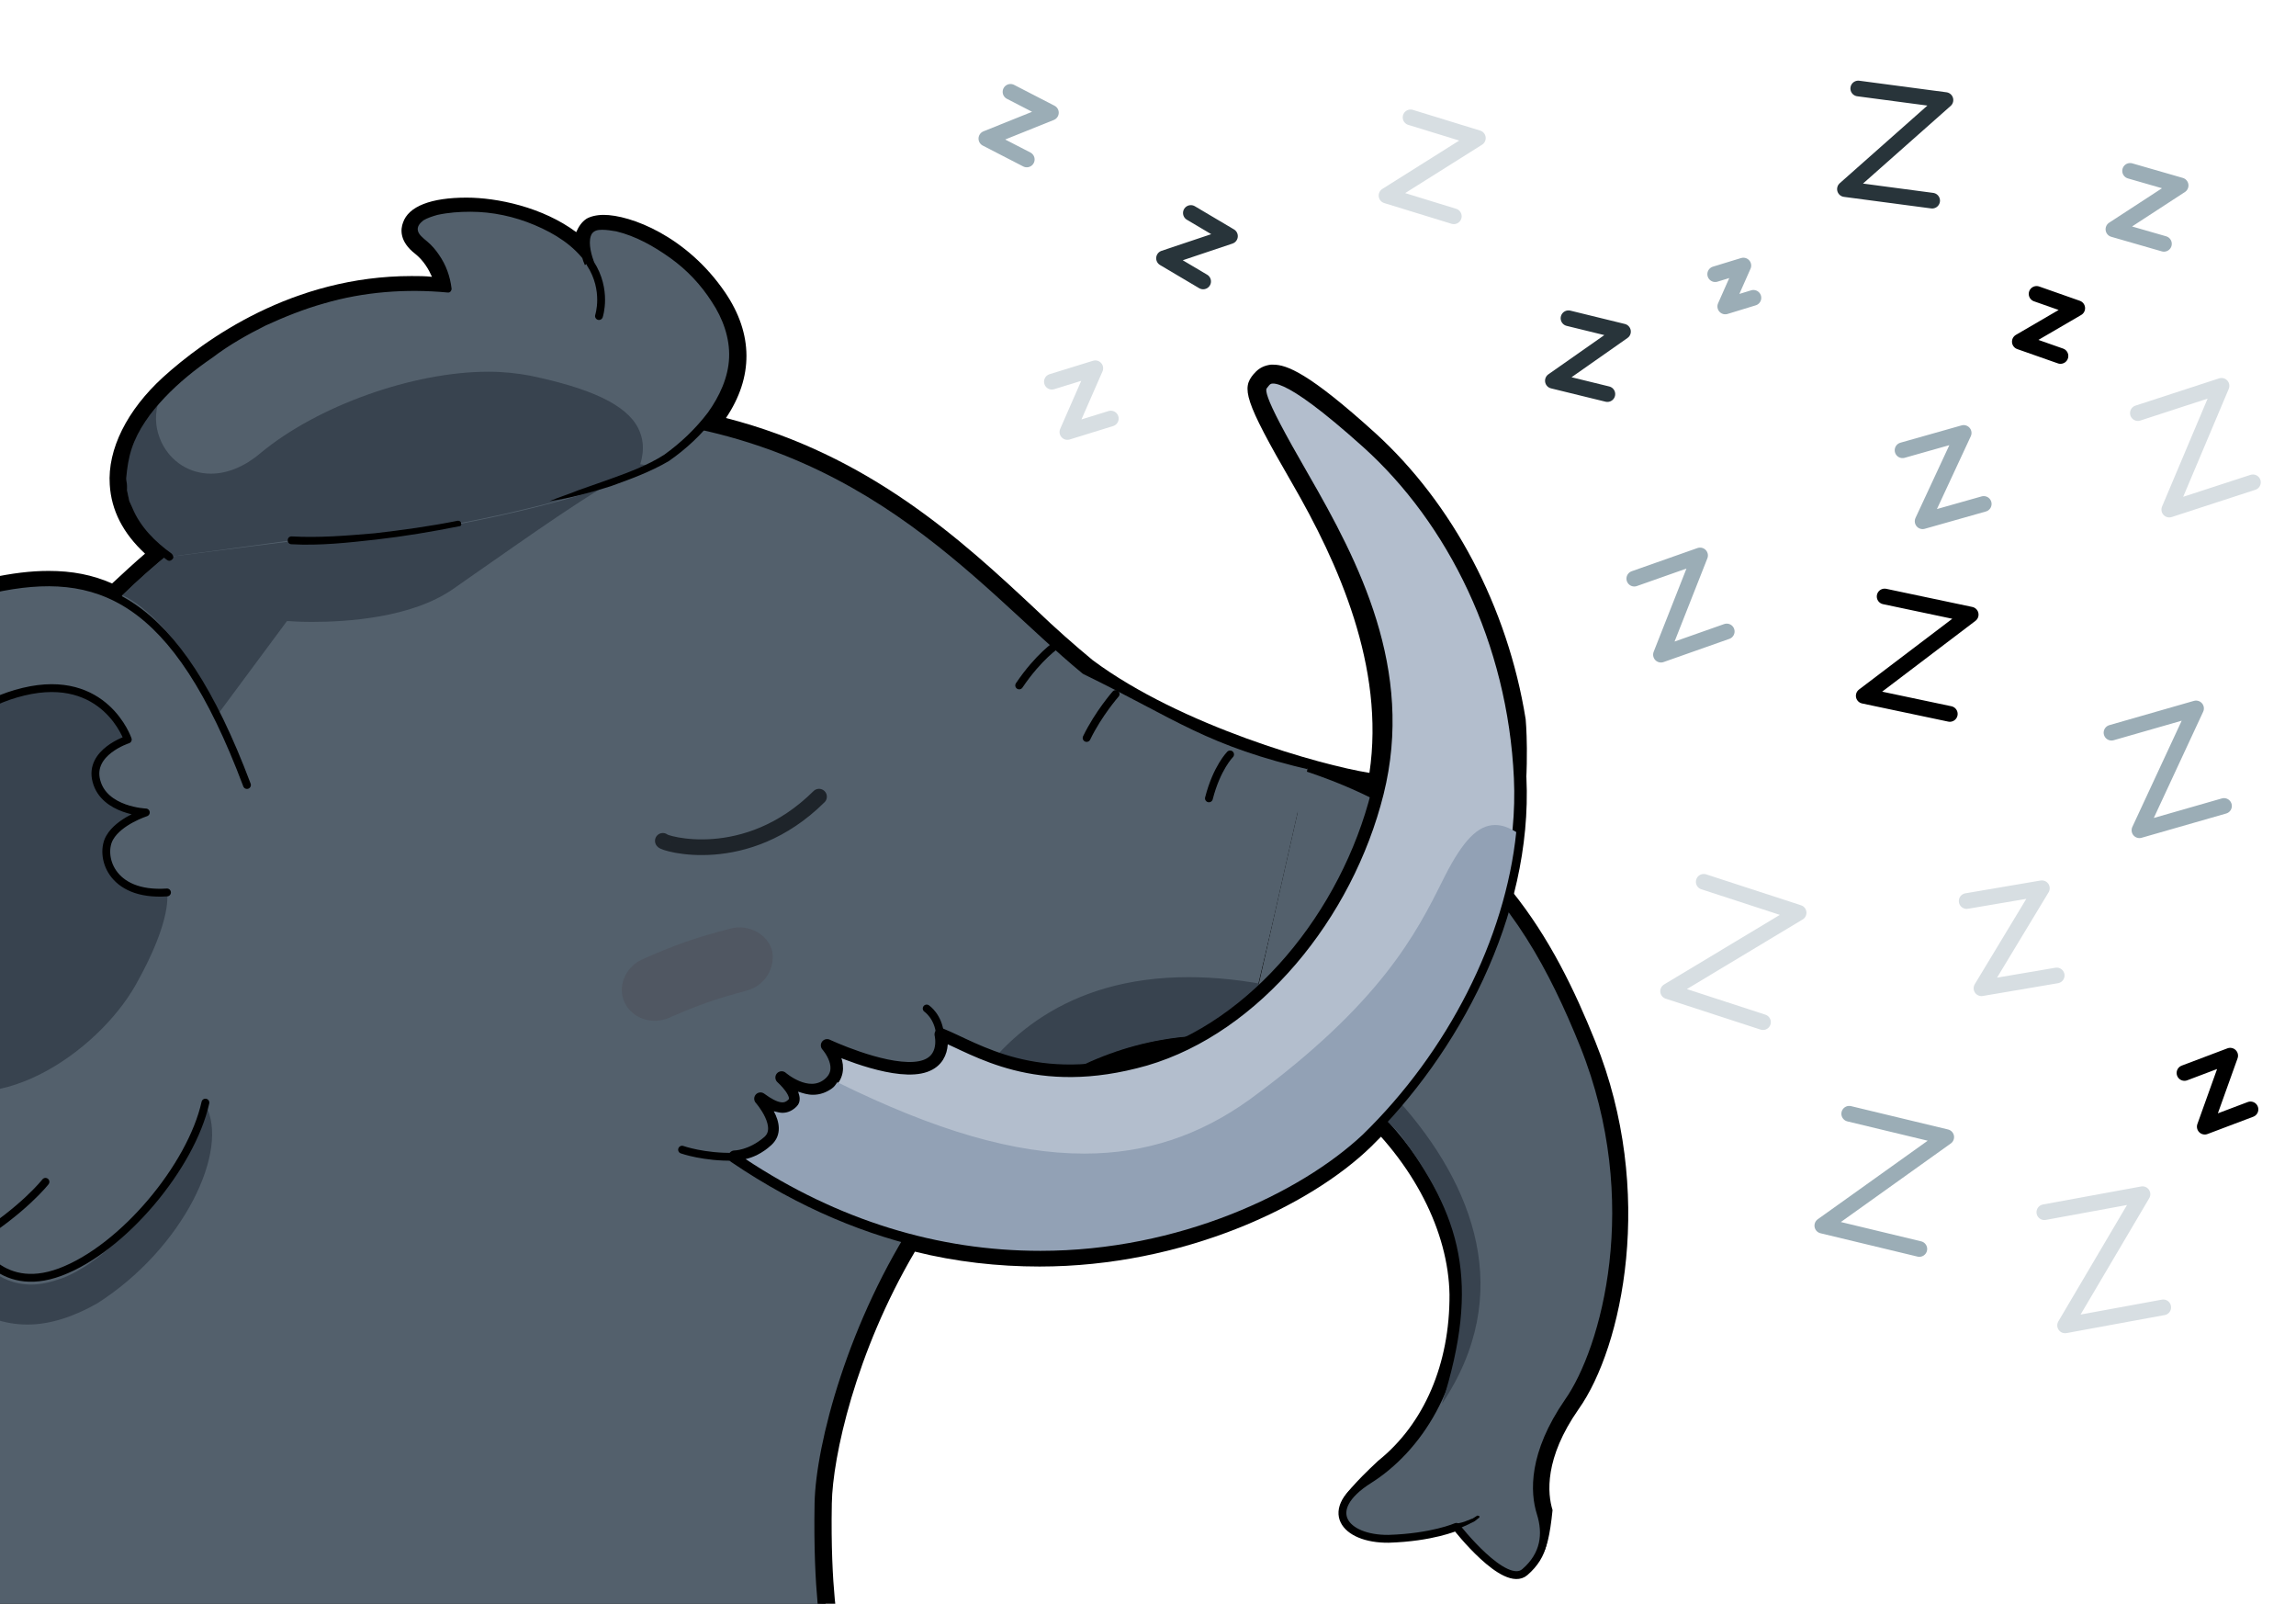 <?xml version="1.0" encoding="UTF-8" standalone="no"?>
<svg
   xmlns:dc="http://purl.org/dc/elements/1.1/"
   xmlns:cc="http://creativecommons.org/ns#"
   xmlns:rdf="http://www.w3.org/1999/02/22-rdf-syntax-ns#"
   xmlns:svg="http://www.w3.org/2000/svg"
   xmlns="http://www.w3.org/2000/svg"
   xmlns:xlink="http://www.w3.org/1999/xlink"
   xmlns:sodipodi="http://sodipodi.sourceforge.net/DTD/sodipodi-0.dtd"
   xmlns:inkscape="http://www.inkscape.org/namespaces/inkscape"
   viewBox="0 0 292.859 204.5"
   width="292.859"
   height="204.5"
   id="svg4627"
   version="1.1"
   inkscape:version="0.91 r13725"
   sodipodi:docname="elephant_ui_sleep.svg">
  <defs
     id="defs4709">
    <clipPath
       clipPathUnits="userSpaceOnUse"
       id="clipPath5178">
      <rect
         style="opacity:1;fill:#575062;fill-opacity:1;stroke:none;stroke-width:2;stroke-linecap:round;stroke-linejoin:round;stroke-miterlimit:4;stroke-dasharray:none;stroke-opacity:1"
         id="rect5180"
         width="76.962"
         height="149.527"
         x="575.112"
         y="845.413" />
    </clipPath>
    <clipPath
       id="b-7">
      <use
         xlink:href="#a"
         width="100%"
         height="100%"
         overflow="visible"
         id="use4635-5" />
    </clipPath>
    <clipPath
       id="clipPath5202">
      <use
         xlink:href="#a"
         width="100%"
         height="100%"
         overflow="visible"
         id="use5204" />
    </clipPath>
  </defs>
  <sodipodi:namedview
     pagecolor="#ffffff"
     bordercolor="#666666"
     borderopacity="1"
     objecttolerance="10"
     gridtolerance="10"
     guidetolerance="10"
     inkscape:pageopacity="0"
     inkscape:pageshadow="2"
     inkscape:window-width="2288"
     inkscape:window-height="1246"
     id="namedview4707"
     showgrid="false"
     showguides="false"
     inkscape:zoom="2.8284271"
     inkscape:cx="151.12333"
     inkscape:cy="117.89605"
     inkscape:window-x="1206"
     inkscape:window-y="723"
     inkscape:window-maximized="0"
     inkscape:current-layer="svg4627" />
  <g
     transform="translate(-395.9 -820.4)"
     id="g4629">
    <defs
       id="defs4631">
      <path
         id="a"
         d="M395.9 745.1H690.5v279.8H395.9z" />
    </defs>
    <clipPath
       id="b">
      <use
         xlink:href="#a"
         width="100%"
         height="100%"
         overflow="visible"
         id="use4635" />
    </clipPath>
    <path
       class="st53"
       d="m 339.3,1028.6 c 1.5,-3.2 14.4,-31.3 27.4,-58.8 -6,-9.3 -2,-17 1.5,-23.7 1.9,-3.7 3.8,-7.1 3.6,-10.4 -0.8,-22 8.1,-38.3 22.8,-41.6 2.8,-0.6 5.2,-0.9 7.5,-0.9 3,0 5.6,0.5 8.1,1.6 1.4,-1.3 2.8,-2.6 4.2,-3.8 -2.8,-2.6 -4.3,-5.5 -4.5,-8.8 -0.3,-4.5 2.2,-9.5 6.8,-13.7 5.3,-4.8 16.5,-12.9 31.7,-12.9 0.9,0 1.7,0 2.6,0.1 -0.4,-0.9 -1,-2 -2.1,-2.9 -2.1,-1.6 -1.9,-3.2 -1.6,-4 0.7,-2.1 3.6,-3.2 8.1,-3.2 3.9,0 9.7,1.2 14,4.4 0.3,-0.7 0.7,-1.3 1.3,-1.7 0.5,-0.3 1.3,-0.5 2.2,-0.5 3.4,0 10.6,2.7 15.5,9.9 3.6,5.3 3.6,10.8 0.1,16 18.3,4.7 30.1,15.6 39.5,24.4 2.5,2.4 5,4.6 7.3,6.5 11.232,8.346 29.113,13.381 35.275,14.35 2,-13.5 -3.975,-26.75 -9.875,-36.95 -6.2,-10.7 -6.4,-12.1 -4.9,-13.9 l 0.1,-0.1 c 0.6,-0.7 1.3,-1 2.1,-1.1 l 0.3,0 c 1.7,0 4.5,1 13,8.7 9.9,9 16.9,22.2 19.2,36.5 0,0 2.152,21.717 -9.5,41.9 -3,4.6 -6.5,9 -10.2,12.6 -7.8,7.6 -24,15.3 -42.3,15.3 -5.3,0 -10.7,-0.6 -15.9,-1.9 -7.6,12.9 -10.5,26.2 -10.6,32.1 -0.2,11 0.9,16.1 0.9,16.2 l 0.4,1.8 -164.9,0.8 z"
       clip-path="url(#b)"
       id="path4637"
       inkscape:connector-curvature="0"
       sodipodi:nodetypes="cccccsccccscccsccscccccccccsccccscccccc" />
    <path
       class="st58"
       d="m 388.5,927.9 c 20,-40 49.9,-56.3 83.4,-54.9 33.6,1.4 48.8,21.7 62.4,32.9 12.022,5.852 15.608,9.135 29.199,12.267 L 555.2,953.1 c -38.5,-3.9 -54.6,44.2 -54.9,59 -0.2,11.5 0.9,16.5 0.9,16.5 l -160.7,0.8 c 0.2,-0.1 33.4,-72.4 48,-101.5 z"
       clip-path="url(#b)"
       stroke-miterlimit="10"
       id="path4649"
       inkscape:connector-curvature="0"
       style="fill:#53606c;stroke:#000000;stroke-linecap:round;stroke-linejoin:round;stroke-miterlimit:10"
       sodipodi:nodetypes="ccccccccc" />
    <path
       class="st59"
       d="m 399.4,989.3 c -6.1,0 -9.9,-4.3 -10,-4.3 l -0.2,-0.2 -0.3,0.1 c -3.1,1 -6.1,1.5 -9,1.5 -6.1,0 -11.4,-2.2 -15.6,-6.5 1.4,-3 2.9,-6.1 4.3,-9.1 0.1,0.1 0.1,0.2 0.2,0.3 6.1,8 12.7,9.7 17,9.7 3.2,0 5.6,-0.9 6.6,-1.3 0.7,1.3 3,4.7 7.5,4.7 1.2,0 2.5,-0.3 3.9,-0.8 6.7,-2.5 15.7,-13.1 18.3,-22.1 3.2,5.7 -2.8,18.3 -13.8,25.3 -3,1.7 -6,2.7 -8.9,2.7 z m 24.5,-78.1 c -5.7,-11.1 -10.8,-14.2 -12.4,-14.9 15.7,-15.3 34.7,-23 56.6,-23 1.3,0 2.5,0 3.8,0.1 2.1,0.1 4.2,0.3 6.4,0.5 1.5,2.7 -0.4,5.6 -0.8,6.3 -3,0.8 -11.2,6.5 -18.5,11.6 -1.9,1.3 -3.7,2.6 -5.3,3.7 -5.3,3.7 -13.6,4.2 -18,4.2 -1.8,0 -2.9,-0.1 -2.9,-0.1 l -0.3,0 z m 95.3,49 c 4.2,-7.1 12.6,-15.2 28.3,-15.2 3.5,0 7.2,0.4 11,1.2 3.4,0.7 7,1.1 10.6,1.1 2.41,-5.164 9.727,4.908 -2.1,5.9 -3.6,0 -7.5,-0.2 -11.6,-0.6 -1.5,-0.2 -3,-0.2 -4.4,-0.2 -9.4,0 -18.1,3.2 -25.9,9.4 z"
       clip-path="url(#b)"
       id="path4651"
       inkscape:connector-curvature="0"
       style="fill:#38434f"
       sodipodi:nodetypes="scccscccscscccsccscccccsccccsccccscc" />
    <path
       class="st58"
       d="M427.4 920.5c-9.1-24.2-19-27.9-32.4-25-13.4 3-22.4 18-21.6 40 .4 10.2-15.5 20.5-4.3 35s23.5 8 23.5 8 3 7.1 11 4.1 16.7-13.5 18.5-21.6"
       clip-path="url(#b)"
       stroke-miterlimit="10"
       id="path4653"
       stroke-linejoin="round"
       stroke-linecap="round"
       stroke="#000"
       fill="#53606c" />
    <path
       class="st59"
       d="M417.2 934.2c-7.3.5-8.6-4.8-7.3-7 1.2-2.1 4.6-3.2 4.6-3.2s-5.3-.2-6.3-4c-1-3.7 4-5.3 4-5.3s-2.9-8.6-13.3-6.1-14.4 11.7-14.2 19c.6 15.3-10.2 22.8 0 29.7 10.1 6.9 23.7-2.8 28.5-11.3 4.8-8.5 4-11.8 4-11.8z"
       clip-path="url(#b)"
       id="path4655"
       fill="#38434f" />
    <path
       class="st57"
       d="M392.6 978.6c6.3-3.9 9.1-7.5 9.1-7.5m15.5-36.9c-7.3.5-8.6-4.8-7.3-7 1.2-2.1 4.6-3.2 4.6-3.2s-5.3-.2-6.3-4c-1-3.7 4-5.3 4-5.3s-2.9-8.6-13.3-6.1-14.6 11.7-14.2 19"
       clip-path="url(#b)"
       stroke-miterlimit="10"
       id="path4657"
       stroke-linejoin="round"
       stroke-linecap="round"
       stroke="#000"
       fill="none" />
    <path
       d="M417.5 891.4c-9.8-6.9-6.2-16 .3-21.8 6.5-5.8 19-14 35.2-12.2 0 0-.2-3.5-3.1-5.8s-.5-4.5 5.5-4.5 12.9 2.6 15.8 6.9c0 0-1.4-3.2.4-4.4 1.8-1.2 10.2 1 15.6 9s1.1 14.9-5.2 19.9c-6.3 5-36.2 11.6-48.8 10.9"
       clip-path="url(#b)"
       id="path4659"
       fill="#53606c" />
    <g
       class="st53"
       clip-path="url(#b)"
       id="g4661">
      <path
         class="st36"
         d="M459.5 878.7c-11.1.6-22.1 3.3-32.9 6.1-4.1 1.1-8.2 2.2-12.4 2-.4 0-.8-.1-1.3-.1 1 1.6 2.5 3.2 4.6 4.7l15.6-2.1c11.3.7 37-4.7 46.4-9.4-6.5-1.1-13.3-1.5-20-1.2z"
         id="path4663"
         fill="#38434f" />
    </g>
    <path
       class="st59"
       d="M417.5 890.8c-3.5-2.5-5.3-5.5-5.5-8.8-.2-3.2 1.2-6.7 4-9.9-.4 1.6-.2 3.2.5 4.7 1.2 2.5 3.6 4 6.3 4 2.1 0 4.3-.9 6.3-2.6 7.2-6 19.4-10.4 29.1-10.4 1.9 0 3.7.2 5.3.5 7.7 1.6 12.3 3.7 13.8 6.7.8 1.6.8 3.3 0 5.4-10.1 4.3-31.2 8.6-42.1 8.6-.7 0-1.4 0-2.1-.1-1.4-.1-2.8-.1-4-.1-7.5-.1-10.6 1.4-11.6 2z"
       clip-path="url(#b)"
       id="path4665"
       fill="#38434f" />
    <path
       class="st57"
       d="M471.2 854c2.2 3.4 1.1 6.7 1.1 6.7"
       clip-path="url(#b)"
       stroke-miterlimit="10"
       id="path4667"
       stroke-linejoin="round"
       stroke-linecap="round"
       stroke="#000"
       fill="none" />
    <path
       class="st57"
       d="M489.6 967.9c-3.9.1-6.7-.9-6.7-.9"
       clip-path="url(#b)"
       stroke-miterlimit="10"
       id="path4673"
       stroke-linejoin="round"
       stroke-linecap="round"
       stroke="#000"
       fill="none" />
    <path
       class="st57"
       d="M525.9 907.8c2.5-3.7 4.8-5.2 4.8-5.2m3.8 11.9c1.5-3.1 3.7-5.6 3.7-5.6m11.9 13.3c1-3.9 2.7-5.6 2.7-5.6m10.7 9c.6-4.6.9-6.6.9-6.6"
       clip-path="url(#b)"
       stroke-miterlimit="10"
       id="path4677"
       stroke-linejoin="round"
       stroke-linecap="round"
       stroke="#000"
       fill="none" />
    <g
       class="st53"
       clip-path="url(#b)"
       id="g4687">
      <path
         d="M491.2 946.7c-4.1 1.1-6.1 1.8-10 3.5-2.1.9-4.6.1-5.6-1.9s0-4.6 2.3-5.6c4.3-1.9 6.6-2.7 11.2-3.9 2.4-.6 4.8.8 5.3 2.9.4 2.2-1 4.4-3.2 5z"
         id="path4689"
         fill="#505762" />
    </g>
    <path
       class="st57"
       d="M515.8 952.3c-.2-2.3-1.7-3.3-1.7-3.3"
       clip-path="url(#b)"
       stroke-miterlimit="10"
       id="path4691"
       stroke-linejoin="round"
       stroke-linecap="round"
       stroke="#000"
       fill="none" />
    <g
       class="st53"
       clip-path="url(#b)"
       id="g4693">
      <path
         d="M454.5 887.5c-3.5.7-7.1 1.3-10.6 1.7-3.6.4-7.2.8-10.8.6-.3 0-.5-.2-.5-.5s.2-.5.5-.5c3.5.2 7.1-.1 10.6-.4 3.5-.4 7.1-.9 10.6-1.6.2 0 .4.1.4.3.1.2 0 .4-.2.4z"
         id="path4695" />
    </g>
    <g
       class="st53"
       clip-path="url(#b)"
       id="g4697">
      <path
         d="M417.2 891.8c-2.2-1.6-4.3-3.6-5.4-6.2l-.4-1-.2-1-.1-.5v-.5c0-.4-.1-.7-.1-1.1 0-1.4.2-2.8.7-4.1.9-2.6 2.6-4.9 4.4-6.9 1.9-2 4-3.6 6.2-5.2s4.6-2.9 7-4.1c2.4-1.2 5-2.2 7.6-2.9 5.2-1.5 10.7-1.9 16.1-1.4l-.6.5c-.2-1.3-.7-2.7-1.4-3.8-.4-.6-.8-1.1-1.4-1.5-.5-.5-1.2-1-1.5-1.9-.1-.2-.1-.5-.1-.7.1-.2.1-.5.2-.7.2-.4.6-.7.9-.9.7-.5 1.4-.7 2.2-.9 1.5-.3 3-.4 4.4-.4 2.9.1 5.9.7 8.6 1.8 2.7 1.1 5.3 2.8 7.1 5.3l-.9.5c-.3-.7-.5-1.3-.5-2.1-.1-.7 0-1.5.4-2.3.3-.3.5-.7 1-.8.2-.1.4-.1.6-.2.2 0 .4-.1.6-.1.7 0 1.4.1 2.1.2 1.4.3 2.6.8 3.9 1.4 1.2.6 2.4 1.3 3.5 2.1 2.2 1.6 4.1 3.6 5.6 5.9.7 1.2 1.4 2.4 1.8 3.7.3.6.4 1.3.5 2 .1.3.1.7.1 1v1c-.1 2.8-1.3 5.5-3 7.6-1.7 2.2-3.6 4-5.9 5.6-2.4 1.4-4.9 2.3-7.4 3.2-2.5.8-5.1 1.5-7.8 1.9 1.2-.5 2.5-.9 3.7-1.4l3.7-1.3c2.5-.9 5-1.8 7.2-3.2 2.1-1.5 4-3.3 5.6-5.4 1.5-2.1 2.6-4.5 2.7-7 .1-2.5-.8-5-2.2-7.1-1.4-2.2-3.2-4.1-5.3-5.6-2.1-1.5-4.4-2.8-6.9-3.4-.6-.1-1.2-.2-1.8-.2-.6 0-1 .1-1.3.5-.5.8-.2 2.3.2 3.4.1.3 0 .5-.3.6-.2.1-.4 0-.6-.2-1.6-2.3-4-3.8-6.6-4.9-2.6-1.1-5.4-1.7-8.2-1.7-1.4 0-2.8.1-4.2.4-.7.2-1.3.4-1.8.7-.5.4-.8.8-.7 1.3.1.5.6.9 1.2 1.4.6.5 1.1 1.1 1.5 1.7.9 1.3 1.4 2.7 1.6 4.3 0 .3-.2.5-.4.5h-.1c-5.3-.5-10.7-.1-15.8 1.4-2.5.7-5 1.7-7.4 2.8-2.4 1.2-4.7 2.5-6.8 4.1-2.2 1.5-4.3 3.2-6.1 5.1-1.8 1.9-3.4 4.1-4.2 6.5-.4 1.2-.6 2.5-.7 3.8 0 .3.1.6.1 1v.5l.1.5.2.9.4.9c1 2.4 2.9 4.3 5 5.8.2.2.3.5.1.7-.2.2-.4.3-.7.1z"
         id="path4699" />
    </g>
    <path
       style="fill:none;fill-rule:evenodd;stroke:#1e242a;stroke-width:2;stroke-linecap:round;stroke-linejoin:miter;stroke-miterlimit:4;stroke-dasharray:none;stroke-opacity:1"
       d="m 480.446,927.623 c -0.036,0.283 10.594,3.61 19.922,-5.636"
       id="path4713"
       inkscape:connector-curvature="0"
       sodipodi:nodetypes="cc" />
  </g>
  <g
     id="g4860"
     transform="matrix(0.975,0.221,0.221,-0.975,-604.613,900.303)"
     clip-path="url(#clipPath5178)">
    <defs
       id="defs4862">
      <path
         d="m 395.9,745.1 294.6,0 0,279.8 -294.6,0 z"
         id="path4864"
         inkscape:connector-curvature="0" />
    </defs>
    <clipPath
       id="clipPath4866">
      <use
         id="use4868"
         overflow="visible"
         height="100%"
         width="100%"
         xlink:href="#a"
         style="overflow:visible"
         x="0"
         y="0" />
    </clipPath>
    <path
       sodipodi:nodetypes="cccccsccccscccsccsccccsccccscccccccccc"
       inkscape:connector-curvature="0"
       id="path4870"
       clip-path="url(#b)"
       d="m 339.3,1028.6 c 1.5,-3.2 14.4,-31.3 27.4,-58.8 -6,-9.3 -2,-17 1.5,-23.7 1.9,-3.7 3.8,-7.1 3.6,-10.4 -0.8,-22 8.1,-38.3 22.8,-41.6 2.8,-0.6 5.2,-0.9 7.5,-0.9 3,0 5.6,0.5 8.1,1.6 1.4,-1.3 2.8,-2.6 4.2,-3.8 -2.8,-2.6 -4.3,-5.5 -4.5,-8.8 -0.3,-4.5 2.2,-9.5 6.8,-13.7 5.3,-4.8 16.5,-12.9 31.7,-12.9 0.9,0 1.7,0 2.6,0.1 -0.4,-0.9 -1,-2 -2.1,-2.9 -2.1,-1.6 -1.9,-3.2 -1.6,-4 0.7,-2.1 3.6,-3.2 8.1,-3.2 3.9,0 9.7,1.2 14,4.4 0.3,-0.7 0.7,-1.3 1.3,-1.7 0.5,-0.3 1.3,-0.5 2.2,-0.5 3.4,0 10.6,2.7 15.5,9.9 3.6,5.3 3.6,10.8 0.1,16 18.3,4.7 30.1,15.6 39.5,24.4 2.5,2.4 5,4.6 7.3,6.5 10.7,8.9 21.4,13.2 32.7,13.2 0.9,0 1.8,0 2.7,-0.1 8.972,0.03 14.41,-2.765 19.8,-5.6 8.9,-4.9 15.2,-12.5 17.1,-20.3 2,-8.6 0.5,-16.8 -4.2,-22.7 -9.13,-13.447 1.943,-4.199 10.965,-3.987 8.12,0.191 13.751,-10.291 12.135,2.787 -1.1,1.9 -2.5,6.2 0.4,13.3 3.7,8.9 3.5,29.2 -8.3,46.2 -8.1,11.7 -18.3,23 -37.6,26.6 1.072,-23.776 -68.4,26 -68.4,26 -7.6,12.9 -10.5,26.2 -10.6,32.1 -0.2,11 0.9,16.1 0.9,16.2 l 0.4,1.8 -164.9,0.8 z"
       class="st53" />
    <path
       id="path4872"
       stroke-miterlimit="10"
       clip-path="url(#b)"
       d="m 388.5,927.9 c 20,-40 49.9,-56.3 83.4,-54.9 33.6,1.4 48.8,21.7 62.4,32.9 13.6,11.2 27.5,15.6 43.4,12.5 15.9,-3.1 28.5,-14.6 31.2,-26.1 2.7,-11.5 -1,-20.7 -6.1,-25.8 -5.1,-5.1 -1.4,-8.1 4.1,-6.8 5.4,1.4 8.1,3.4 8.1,3.4 0,0 7.8,-6.4 9.8,-3.7 2,2.7 1.7,5.4 0.3,7.8 -1.4,2.4 -2.7,7.1 0.3,14.6 3.1,7.5 4.1,27.1 -8.1,44.8 -12.2,17.6 -26.5,30.1 -62.1,26.5 -38.5,-3.9 -54.6,44.2 -54.9,59 -0.2,11.5 0.9,16.5 0.9,16.5 l -160.7,0.8 c 0.2,-0.1 33.4,-72.4 48,-101.5 z"
       class="st58"
       inkscape:connector-curvature="0"
       style="fill:#53606c;stroke:#000000;stroke-linecap:round;stroke-linejoin:round;stroke-miterlimit:10" />
    <path
       style="fill:#38434f"
       d="m 399.4,989.3 c -6.1,0 -9.9,-4.3 -10,-4.3 l -0.2,-0.2 -0.3,0.1 c -3.1,1 -6.1,1.5 -9,1.5 -6.1,0 -11.4,-2.2 -15.6,-6.5 1.4,-3 2.9,-6.1 4.3,-9.1 0.1,0.1 0.1,0.2 0.2,0.3 6.1,8 12.7,9.7 17,9.7 3.2,0 5.6,-0.9 6.6,-1.3 0.7,1.3 3,4.7 7.5,4.7 1.2,0 2.5,-0.3 3.9,-0.8 6.7,-2.5 15.7,-13.1 18.3,-22.1 3.2,5.7 -2.8,18.3 -13.8,25.3 -3,1.7 -6,2.7 -8.9,2.7 z"
       id="path5190"
       inkscape:connector-curvature="0" />
    <path
       style="fill:#38434f"
       d="m 423.9,911.2 c -5.7,-11.1 -10.8,-14.2 -12.4,-14.9 15.7,-15.3 34.7,-23 56.6,-23 1.3,0 2.5,0 3.8,0.1 2.1,0.1 4.2,0.3 6.4,0.5 1.5,2.7 -0.4,5.6 -0.8,6.3 -3,0.8 -11.2,6.5 -18.5,11.6 -1.9,1.3 -3.7,2.6 -5.3,3.7 -5.3,3.7 -13.6,4.2 -18,4.2 -1.8,0 -2.9,-0.1 -2.9,-0.1 l -0.3,0 -8.6,11.6 z"
       id="path5188"
       inkscape:connector-curvature="0" />
    <path
       style="fill:#38434f"
       d="m 511.504,934.638 c 4.2,-7.1 12.6,-15.2 28.3,-15.2 3.5,0 7.2,0.4 11,1.2 3.4,0.7 7,1.1 10.6,1.1 15.9,0 29.594,-7.419 35.35,-11.263 10.053,-8.576 14.376,-16.161 12.989,-32.472 12.073,31.418 -32.518,49.364 -50.439,49.636 -3.6,0 -7.5,-0.2 -11.6,-0.6 -1.5,-0.2 -3,-0.2 -4.4,-0.2 -9.4,0 -18.1,3.2 -25.9,9.4 z"
       id="path4874"
       inkscape:connector-curvature="0"
       sodipodi:nodetypes="cscsccccscc" />
    <path
       id="path4876"
       stroke-miterlimit="10"
       clip-path="url(#b)"
       d="m 427.4,920.5 c -9.1,-24.2 -19,-27.9 -32.4,-25 -13.4,3 -22.4,18 -21.6,40 0.4,10.2 -15.5,20.5 -4.3,35 11.2,14.5 23.5,8 23.5,8 0,0 3,7.1 11,4.1 8,-3 16.7,-13.5 18.5,-21.6"
       class="st58"
       inkscape:connector-curvature="0"
       style="fill:#53606c;stroke:#000000;stroke-linecap:round;stroke-linejoin:round;stroke-miterlimit:10" />
    <path
       id="path4878"
       clip-path="url(#b)"
       d="m 417.2,934.2 c -7.3,0.5 -8.6,-4.8 -7.3,-7 1.2,-2.1 4.6,-3.2 4.6,-3.2 0,0 -5.3,-0.2 -6.3,-4 -1,-3.7 4,-5.3 4,-5.3 0,0 -2.9,-8.6 -13.3,-6.1 -10.4,2.5 -14.4,11.7 -14.2,19 0.6,15.3 -10.2,22.8 0,29.7 10.1,6.9 23.7,-2.8 28.5,-11.3 4.8,-8.5 4,-11.8 4,-11.8 z"
       class="st59"
       inkscape:connector-curvature="0"
       style="fill:#38434f" />
    <path
       id="path4880"
       stroke-miterlimit="10"
       clip-path="url(#b)"
       d="m 392.6,978.6 c 6.3,-3.9 9.1,-7.5 9.1,-7.5 m 15.5,-36.9 c -7.3,0.5 -8.6,-4.8 -7.3,-7 1.2,-2.1 4.6,-3.2 4.6,-3.2 0,0 -5.3,-0.2 -6.3,-4 -1,-3.7 4,-5.3 4,-5.3 0,0 -2.9,-8.6 -13.3,-6.1 -10.4,2.5 -14.6,11.7 -14.2,19"
       class="st57"
       inkscape:connector-curvature="0"
       style="fill:none;stroke:#000000;stroke-linecap:round;stroke-linejoin:round;stroke-miterlimit:10" />
    <path
       id="path4882"
       clip-path="url(#b)"
       d="m 417.5,891.4 c -9.8,-6.9 -6.2,-16 0.3,-21.8 6.5,-5.8 19,-14 35.2,-12.2 0,0 -0.2,-3.5 -3.1,-5.8 -2.9,-2.3 -0.5,-4.5 5.5,-4.5 6,0 12.9,2.6 15.8,6.9 0,0 -1.4,-3.2 0.4,-4.4 1.8,-1.2 10.2,1 15.6,9 5.4,8 1.1,14.9 -5.2,19.9 -6.3,5 -36.2,11.6 -48.8,10.9"
       inkscape:connector-curvature="0"
       style="fill:#53606c" />
    <g
       id="g4884"
       clip-path="url(#b)"
       class="st53">
      <path
         id="path4886"
         d="m 459.5,878.7 c -11.1,0.6 -22.1,3.3 -32.9,6.1 -4.1,1.1 -8.2,2.2 -12.4,2 -0.4,0 -0.8,-0.1 -1.3,-0.1 1,1.6 2.5,3.2 4.6,4.7 l 15.6,-2.1 c 11.3,0.7 37,-4.7 46.4,-9.4 -6.5,-1.1 -13.3,-1.5 -20,-1.2 z"
         class="st36"
         inkscape:connector-curvature="0"
         style="fill:#38434f" />
    </g>
    <path
       id="path4888"
       clip-path="url(#b)"
       d="m 417.5,890.8 c -3.5,-2.5 -5.3,-5.5 -5.5,-8.8 -0.2,-3.2 1.2,-6.7 4,-9.9 -0.4,1.6 -0.2,3.2 0.5,4.7 1.2,2.5 3.6,4 6.3,4 2.1,0 4.3,-0.9 6.3,-2.6 7.2,-6 19.4,-10.4 29.1,-10.4 1.9,0 3.7,0.2 5.3,0.5 7.7,1.6 12.3,3.7 13.8,6.7 0.8,1.6 0.8,3.3 0,5.4 -10.1,4.3 -31.2,8.6 -42.1,8.6 -0.7,0 -1.4,0 -2.1,-0.1 -1.4,-0.1 -2.8,-0.1 -4,-0.1 -7.5,-0.1 -10.6,1.4 -11.6,2 z"
       class="st59"
       inkscape:connector-curvature="0"
       style="fill:#38434f" />
    <path
       id="path4890"
       stroke-miterlimit="10"
       clip-path="url(#b)"
       d="m 471.2,854 c 2.2,3.4 1.1,6.7 1.1,6.7"
       class="st57"
       inkscape:connector-curvature="0"
       style="fill:none;stroke:#000000;stroke-linecap:round;stroke-linejoin:round;stroke-miterlimit:10" />
    <path
       id="path4896"
       stroke-miterlimit="10"
       clip-path="url(#b)"
       d="m 489.6,967.9 c -3.9,0.1 -6.7,-0.9 -6.7,-0.9"
       class="st57"
       inkscape:connector-curvature="0"
       style="fill:none;stroke:#000000;stroke-linecap:round;stroke-linejoin:round;stroke-miterlimit:10" />
    <path
       id="path4898"
       stroke-miterlimit="10"
       clip-path="url(#b)"
       d="m 525.9,907.8 c 2.5,-3.7 4.8,-5.2 4.8,-5.2 m 3.8,11.9 c 1.5,-3.1 3.7,-5.6 3.7,-5.6 m 11.9,13.3 c 1,-3.9 2.7,-5.6 2.7,-5.6 m 10.7,9 c 0.6,-4.6 0.9,-6.6 0.9,-6.6"
       class="st57"
       inkscape:connector-curvature="0"
       style="fill:none;stroke:#000000;stroke-linecap:round;stroke-linejoin:round;stroke-miterlimit:10" />
    <g
       id="g4900"
       clip-path="url(#b)"
       class="st53">
      <path
         id="path4902"
         d="m 491.2,946.7 c -4.1,1.1 -6.1,1.8 -10,3.5 -2.1,0.9 -4.6,0.1 -5.6,-1.9 -1,-2 0,-4.6 2.3,-5.6 4.3,-1.9 6.6,-2.7 11.2,-3.9 2.4,-0.6 4.8,0.8 5.3,2.9 0.4,2.2 -1,4.4 -3.2,5 z"
         inkscape:connector-curvature="0"
         style="fill:#505762" />
    </g>
    <path
       id="path4904"
       stroke-miterlimit="10"
       clip-path="url(#b)"
       d="M 515.8,952.3 C 515.6,950 514.1,949 514.1,949"
       class="st57"
       inkscape:connector-curvature="0"
       style="fill:none;stroke:#000000;stroke-linecap:round;stroke-linejoin:round;stroke-miterlimit:10" />
    <g
       id="g4906"
       clip-path="url(#b)"
       class="st53">
      <path
         id="path4908"
         d="m 454.5,887.5 c -3.5,0.7 -7.1,1.3 -10.6,1.7 -3.6,0.4 -7.2,0.8 -10.8,0.6 -0.3,0 -0.5,-0.2 -0.5,-0.5 0,-0.3 0.2,-0.5 0.5,-0.5 3.5,0.2 7.1,-0.1 10.6,-0.4 3.5,-0.4 7.1,-0.9 10.6,-1.6 0.2,0 0.4,0.1 0.4,0.3 0.1,0.2 0,0.4 -0.2,0.4 z"
         inkscape:connector-curvature="0" />
    </g>
    <g
       id="g4910"
       clip-path="url(#b)"
       class="st53">
      <path
         id="path4912"
         d="m 417.2,891.8 c -2.2,-1.6 -4.3,-3.6 -5.4,-6.2 l -0.4,-1 -0.2,-1 -0.1,-0.5 0,-0.5 c 0,-0.4 -0.1,-0.7 -0.1,-1.1 0,-1.4 0.2,-2.8 0.7,-4.1 0.9,-2.6 2.6,-4.9 4.4,-6.9 1.9,-2 4,-3.6 6.2,-5.2 2.2,-1.6 4.6,-2.9 7,-4.1 2.4,-1.2 5,-2.2 7.6,-2.9 5.2,-1.5 10.7,-1.9 16.1,-1.4 l -0.6,0.5 c -0.2,-1.3 -0.7,-2.7 -1.4,-3.8 -0.4,-0.6 -0.8,-1.1 -1.4,-1.5 -0.5,-0.5 -1.2,-1 -1.5,-1.9 -0.1,-0.2 -0.1,-0.5 -0.1,-0.7 0.1,-0.2 0.1,-0.5 0.2,-0.7 0.2,-0.4 0.6,-0.7 0.9,-0.9 0.7,-0.5 1.4,-0.7 2.2,-0.9 1.5,-0.3 3,-0.4 4.4,-0.4 2.9,0.1 5.9,0.7 8.6,1.8 2.7,1.1 5.3,2.8 7.1,5.3 l -0.9,0.5 c -0.3,-0.7 -0.5,-1.3 -0.5,-2.1 -0.1,-0.7 0,-1.5 0.4,-2.3 0.3,-0.3 0.5,-0.7 1,-0.8 0.2,-0.1 0.4,-0.1 0.6,-0.2 0.2,0 0.4,-0.1 0.6,-0.1 0.7,0 1.4,0.1 2.1,0.2 1.4,0.3 2.6,0.8 3.9,1.4 1.2,0.6 2.4,1.3 3.5,2.1 2.2,1.6 4.1,3.6 5.6,5.9 0.7,1.2 1.4,2.4 1.8,3.7 0.3,0.6 0.4,1.3 0.5,2 0.1,0.3 0.1,0.7 0.1,1 l 0,1 c -0.1,2.8 -1.3,5.5 -3,7.6 -1.7,2.2 -3.6,4 -5.9,5.6 -2.4,1.4 -4.9,2.3 -7.4,3.2 -2.5,0.8 -5.1,1.5 -7.8,1.9 1.2,-0.5 2.5,-0.9 3.7,-1.4 l 3.7,-1.3 c 2.5,-0.9 5,-1.8 7.2,-3.2 2.1,-1.5 4,-3.3 5.6,-5.4 1.5,-2.1 2.6,-4.5 2.7,-7 0.1,-2.5 -0.8,-5 -2.2,-7.1 -1.4,-2.2 -3.2,-4.1 -5.3,-5.6 -2.1,-1.5 -4.4,-2.8 -6.9,-3.4 -0.6,-0.1 -1.2,-0.2 -1.8,-0.2 -0.6,0 -1,0.1 -1.3,0.5 -0.5,0.8 -0.2,2.3 0.2,3.4 0.1,0.3 0,0.5 -0.3,0.6 -0.2,0.1 -0.4,0 -0.6,-0.2 -1.6,-2.3 -4,-3.8 -6.6,-4.9 -2.6,-1.1 -5.4,-1.7 -8.2,-1.7 -1.4,0 -2.8,0.1 -4.2,0.4 -0.7,0.2 -1.3,0.4 -1.8,0.7 -0.5,0.4 -0.8,0.8 -0.7,1.3 0.1,0.5 0.6,0.9 1.2,1.4 0.6,0.5 1.1,1.1 1.5,1.7 0.9,1.3 1.4,2.7 1.6,4.3 0,0.3 -0.2,0.5 -0.4,0.5 l -0.1,0 c -5.3,-0.5 -10.7,-0.1 -15.8,1.4 -2.5,0.7 -5,1.7 -7.4,2.8 -2.4,1.2 -4.7,2.5 -6.8,4.1 -2.2,1.5 -4.3,3.2 -6.1,5.1 -1.8,1.9 -3.4,4.1 -4.2,6.5 -0.4,1.2 -0.6,2.5 -0.7,3.8 0,0.3 0.1,0.6 0.1,1 l 0,0.5 0.1,0.5 0.2,0.9 0.4,0.9 c 1,2.4 2.9,4.3 5,5.8 0.2,0.2 0.3,0.5 0.1,0.7 -0.2,0.2 -0.4,0.3 -0.7,0.1 z"
         inkscape:connector-curvature="0" />
    </g>
    <g
       id="g4914"
       clip-path="url(#b)"
       class="st53">
      <path
         id="path4916"
         d="m 615.1,863.2 c 2,1.2 2.3,1.8 2.3,1.8"
         class="st36"
         inkscape:connector-curvature="0"
         style="fill:#38434f" />
      <path
         id="path4918"
         d="m 615.3,862.9 1.2,0.9 c 0.2,0.2 0.4,0.3 0.6,0.5 0.2,0.2 0.3,0.4 0.5,0.6 0,0.1 0,0.2 -0.1,0.2 l -0.2,0 -0.5,-0.5 c -0.2,-0.1 -0.4,-0.3 -0.6,-0.4 -0.4,-0.3 -0.8,-0.5 -1.3,-0.7 -0.2,-0.1 -0.2,-0.3 -0.1,-0.5 0.1,-0.2 0.2,-0.2 0.5,-0.1 -0.1,0 -0.1,0 0,0 z"
         inkscape:connector-curvature="0" />
    </g>
    <path
       sodipodi:nodetypes="cc"
       inkscape:connector-curvature="0"
       id="path4920"
       d="m 480.446,927.623 c -0.036,0.283 10.594,3.61 19.922,-5.636"
       style="fill:none;fill-rule:evenodd;stroke:#1e242a;stroke-width:2;stroke-linecap:round;stroke-linejoin:miter;stroke-miterlimit:4;stroke-dasharray:none;stroke-opacity:1" />
  </g>
  <path
     transform="translate(-395.9,-820.4)"
     style="fill:#b3becd;stroke:#000000;stroke-width:1.6;stroke-linecap:round;stroke-linejoin:round;stroke-miterlimit:10"
     d="m 489.6,967.9 c 34.6,23.5 68.7,8.7 80.2,-2.4 11.4,-11.1 20.8,-28.5 20,-45.9 -0.8,-17.4 -8.5,-32.9 -19.5,-42.8 -10.7,-9.6 -12.4,-8.7 -13.2,-7.7 -0.8,1 -1.4,1.1 5,12.2 6.4,11.1 13.4,24.6 9.5,40.2 -3.9,15.6 -15.6,29.9 -29.6,34 -14,4 -21.6,-1.4 -26.1,-3.2 0,0 1,4 -3.4,4.3 -4.3,0.3 -11.1,-2.9 -11.1,-2.9 0,0 2.7,3 0.1,5 -2.6,2 -5.9,-0.9 -5.9,-0.9 0,0 2.5,2.2 1.5,3.3 -1,1.1 -2.3,0.8 -4.2,-0.6 0,0 3.2,3.6 1,5.5 -2.2,1.9 -4.3,1.9 -4.3,1.9 z"
     clip-path="url(#b-7)"
     stroke-miterlimit="10"
     id="path4669"
     inkscape:connector-curvature="0" />
  <path
     transform="translate(-395.9,-820.4)"
     style="fill:#92a1b5"
     d="m 528.6,979.9 c -13.1,0 -25.8,-3.9 -37.6,-11.7 0.9,-0.2 2.1,-0.7 3.3,-1.8 1.4,-1.3 1,-3 0.3,-4.3 0.4,0.1 0.8,0.2 1.1,0.2 0.7,0 1.3,-0.3 1.8,-0.8 0.3,-0.3 0.4,-0.6 0.4,-1 0,-0.3 -0.1,-0.6 -0.2,-0.9 0.6,0.2 1.2,0.4 1.9,0.4 0.9,0 1.7,-0.3 2.4,-0.8 0.3,-0.2 0.5,-0.5 0.7,-0.8 12.6,6.2 22.6,9.1 31.5,9.1 7.8,0 14.7,-2.3 21.1,-6.9 16.8,-12.3 21.3,-21.3 24.6,-27.9 l 0.3,-0.6 c 2.3,-4.5 4.2,-6.5 6.4,-6.5 0.9,0 1.7,0.3 2.7,0.9 -1.4,13.6 -8.7,28 -19.6,38.6 -7.9,7.4 -23.4,14.8 -41.1,14.8 z"
     clip-path="url(#b-7)"
     id="path4671"
     inkscape:connector-curvature="0" />
  <path
     style="fill:none;fill-rule:evenodd;stroke:#d7dee2;stroke-width:2;stroke-linecap:round;stroke-linejoin:round;stroke-miterlimit:4;stroke-dasharray:none;stroke-opacity:1"
     d="m 217.315,112.444 12.102,3.943 -16.647,10.007 12.102,3.943"
     id="path5266"
     inkscape:connector-curvature="0"
     sodipodi:nodetypes="cccc" />
  <path
     sodipodi:nodetypes="cccc"
     inkscape:connector-curvature="0"
     id="path5268"
     d="m 240.388,76.06 10.979,2.313 -13.644,10.35 10.979,2.313"
     style="fill:none;fill-rule:evenodd;stroke:#000000;stroke-width:2;stroke-linecap:round;stroke-linejoin:round;stroke-miterlimit:4;stroke-dasharray:none;stroke-opacity:1" />
  <path
     style="fill:none;fill-rule:evenodd;stroke:#d7dee2;stroke-width:2;stroke-linecap:round;stroke-linejoin:round;stroke-miterlimit:4;stroke-dasharray:none;stroke-opacity:1"
     d="m 179.92,14.966 8.585,2.641 -11.652,7.33 8.585,2.641"
     id="path5270"
     inkscape:connector-curvature="0"
     sodipodi:nodetypes="cccc" />
  <path
     sodipodi:nodetypes="cccc"
     inkscape:connector-curvature="0"
     id="path5272"
     d="m 269.325,93.428 10.785,-3.094 -7.22,15.533 10.785,-3.094"
     style="fill:none;fill-rule:evenodd;stroke:#9badb6;stroke-width:2;stroke-linecap:round;stroke-linejoin:round;stroke-miterlimit:4;stroke-dasharray:none;stroke-opacity:1" />
  <path
     style="fill:none;fill-rule:evenodd;stroke:#d7dee2;stroke-width:2;stroke-linecap:round;stroke-linejoin:round;stroke-miterlimit:4;stroke-dasharray:none;stroke-opacity:1"
     d="m 250.851,114.896 9.594,-1.631 -7.703,12.751 9.594,-1.631"
     id="path5274"
     inkscape:connector-curvature="0"
     sodipodi:nodetypes="cccc" />
  <path
     sodipodi:nodetypes="cccc"
     inkscape:connector-curvature="0"
     id="path5276"
     d="m 208.457,73.785 8.391,-2.958 -4.989,12.652 8.391,-2.958"
     style="fill:none;fill-rule:evenodd;stroke:#9badb6;stroke-width:2;stroke-linecap:round;stroke-linejoin:round;stroke-miterlimit:4;stroke-dasharray:none;stroke-opacity:1" />
  <path
     style="fill:none;fill-rule:evenodd;stroke:#d7dee2;stroke-width:2;stroke-linecap:round;stroke-linejoin:round;stroke-miterlimit:4;stroke-dasharray:none;stroke-opacity:1"
     d="m 272.69,52.675 10.669,-3.476 -6.664,15.78 10.669,-3.476"
     id="path5278"
     inkscape:connector-curvature="0"
     sodipodi:nodetypes="cccc" />
  <path
     sodipodi:nodetypes="cccc"
     inkscape:connector-curvature="0"
     id="path5280"
     d="m 242.673,57.414 7.797,-2.207 -5.237,11.26 7.797,-2.207"
     style="fill:none;fill-rule:evenodd;stroke:#9badb6;stroke-width:2;stroke-linecap:round;stroke-linejoin:round;stroke-miterlimit:4;stroke-dasharray:none;stroke-opacity:1" />
  <path
     style="fill:none;fill-rule:evenodd;stroke:#000000;stroke-width:2;stroke-linecap:round;stroke-linejoin:round;stroke-miterlimit:4;stroke-dasharray:none;stroke-opacity:1"
     d="m 259.771,37.477 5.186,1.823 -7.325,4.269 5.186,1.823"
     id="path5282"
     inkscape:connector-curvature="0"
     sodipodi:nodetypes="cccc" />
  <path
     sodipodi:nodetypes="cccc"
     inkscape:connector-curvature="0"
     id="path5284"
     d="m 278.633,136.818 5.833,-2.204 -3.244,9.053 5.833,-2.204"
     style="fill:none;fill-rule:evenodd;stroke:#000000;stroke-width:2;stroke-linecap:round;stroke-linejoin:round;stroke-miterlimit:4;stroke-dasharray:none;stroke-opacity:1" />
  <path
     style="fill:none;fill-rule:evenodd;stroke:#28343a;stroke-width:2;stroke-linecap:round;stroke-linejoin:round;stroke-miterlimit:4;stroke-dasharray:none;stroke-opacity:1"
     d="m 237.023,11.284 11.123,1.474 -12.821,11.354 11.123,1.474"
     id="path5288"
     inkscape:connector-curvature="0"
     sodipodi:nodetypes="cccc" />
  <path
     sodipodi:nodetypes="cccc"
     inkscape:connector-curvature="0"
     id="path5290"
     d="m 200.065,40.581 6.95,1.701 -8.942,6.268 6.95,1.701"
     style="fill:none;fill-rule:evenodd;stroke:#28343a;stroke-width:2;stroke-linecap:round;stroke-linejoin:round;stroke-miterlimit:4;stroke-dasharray:none;stroke-opacity:1" />
  <path
     style="fill:none;fill-rule:evenodd;stroke:#9badb6;stroke-width:2;stroke-linecap:round;stroke-linejoin:round;stroke-miterlimit:4;stroke-dasharray:none;stroke-opacity:1"
     d="m 271.698,21.791 6.445,1.857 -8.573,5.586 6.445,1.857"
     id="path5292"
     inkscape:connector-curvature="0"
     sodipodi:nodetypes="cccc" />
  <path
     sodipodi:nodetypes="cccc"
     inkscape:connector-curvature="0"
     id="path5294"
     d="m 218.776,34.96 3.592,-1.099 -2.308,5.216 3.592,-1.099"
     style="fill:none;fill-rule:evenodd;stroke:#9badb6;stroke-width:2;stroke-linecap:round;stroke-linejoin:round;stroke-miterlimit:4;stroke-dasharray:none;stroke-opacity:1" />
  <path
     style="fill:none;fill-rule:evenodd;stroke:#9badb6;stroke-width:2;stroke-linecap:round;stroke-linejoin:round;stroke-miterlimit:4;stroke-dasharray:none;stroke-opacity:1"
     d="m 235.871,142.02 12.375,2.976 -15.806,11.289 12.375,2.976"
     id="path5296"
     inkscape:connector-curvature="0"
     sodipodi:nodetypes="cccc" />
  <path
     sodipodi:nodetypes="cccc"
     inkscape:connector-curvature="0"
     id="path5298"
     d="m 260.76,154.573 12.519,-2.296 -9.872,16.727 12.519,-2.296"
     style="fill:none;fill-rule:evenodd;stroke:#d7dee2;stroke-width:2;stroke-linecap:round;stroke-linejoin:round;stroke-miterlimit:4;stroke-dasharray:none;stroke-opacity:1" />
  <path
     style="fill:none;fill-rule:evenodd;stroke:#28343a;stroke-width:2;stroke-linecap:round;stroke-linejoin:round;stroke-miterlimit:4;stroke-dasharray:none;stroke-opacity:1"
     d="m 151.896,27.158 4.989,2.954 -8.412,2.82 4.989,2.954"
     id="path5300"
     inkscape:connector-curvature="0"
     sodipodi:nodetypes="cccc" />
  <path
     style="fill:none;fill-rule:evenodd;stroke:#d7dee2;stroke-width:2;stroke-linecap:round;stroke-linejoin:round;stroke-miterlimit:4;stroke-dasharray:none;stroke-opacity:1"
     d="m 134.169,48.672 5.539,-1.713 -3.56,8.126 5.539,-1.713"
     id="path5302"
     inkscape:connector-curvature="0"
     sodipodi:nodetypes="cccc" />
  <path
     sodipodi:nodetypes="cccc"
     inkscape:connector-curvature="0"
     id="path5304"
     d="m 128.891,11.711 5.154,2.657 -8.232,3.308 5.154,2.657"
     style="fill:none;fill-rule:evenodd;stroke:#9badb6;stroke-width:2;stroke-linecap:round;stroke-linejoin:round;stroke-miterlimit:4;stroke-dasharray:none;stroke-opacity:1" />
</svg>
